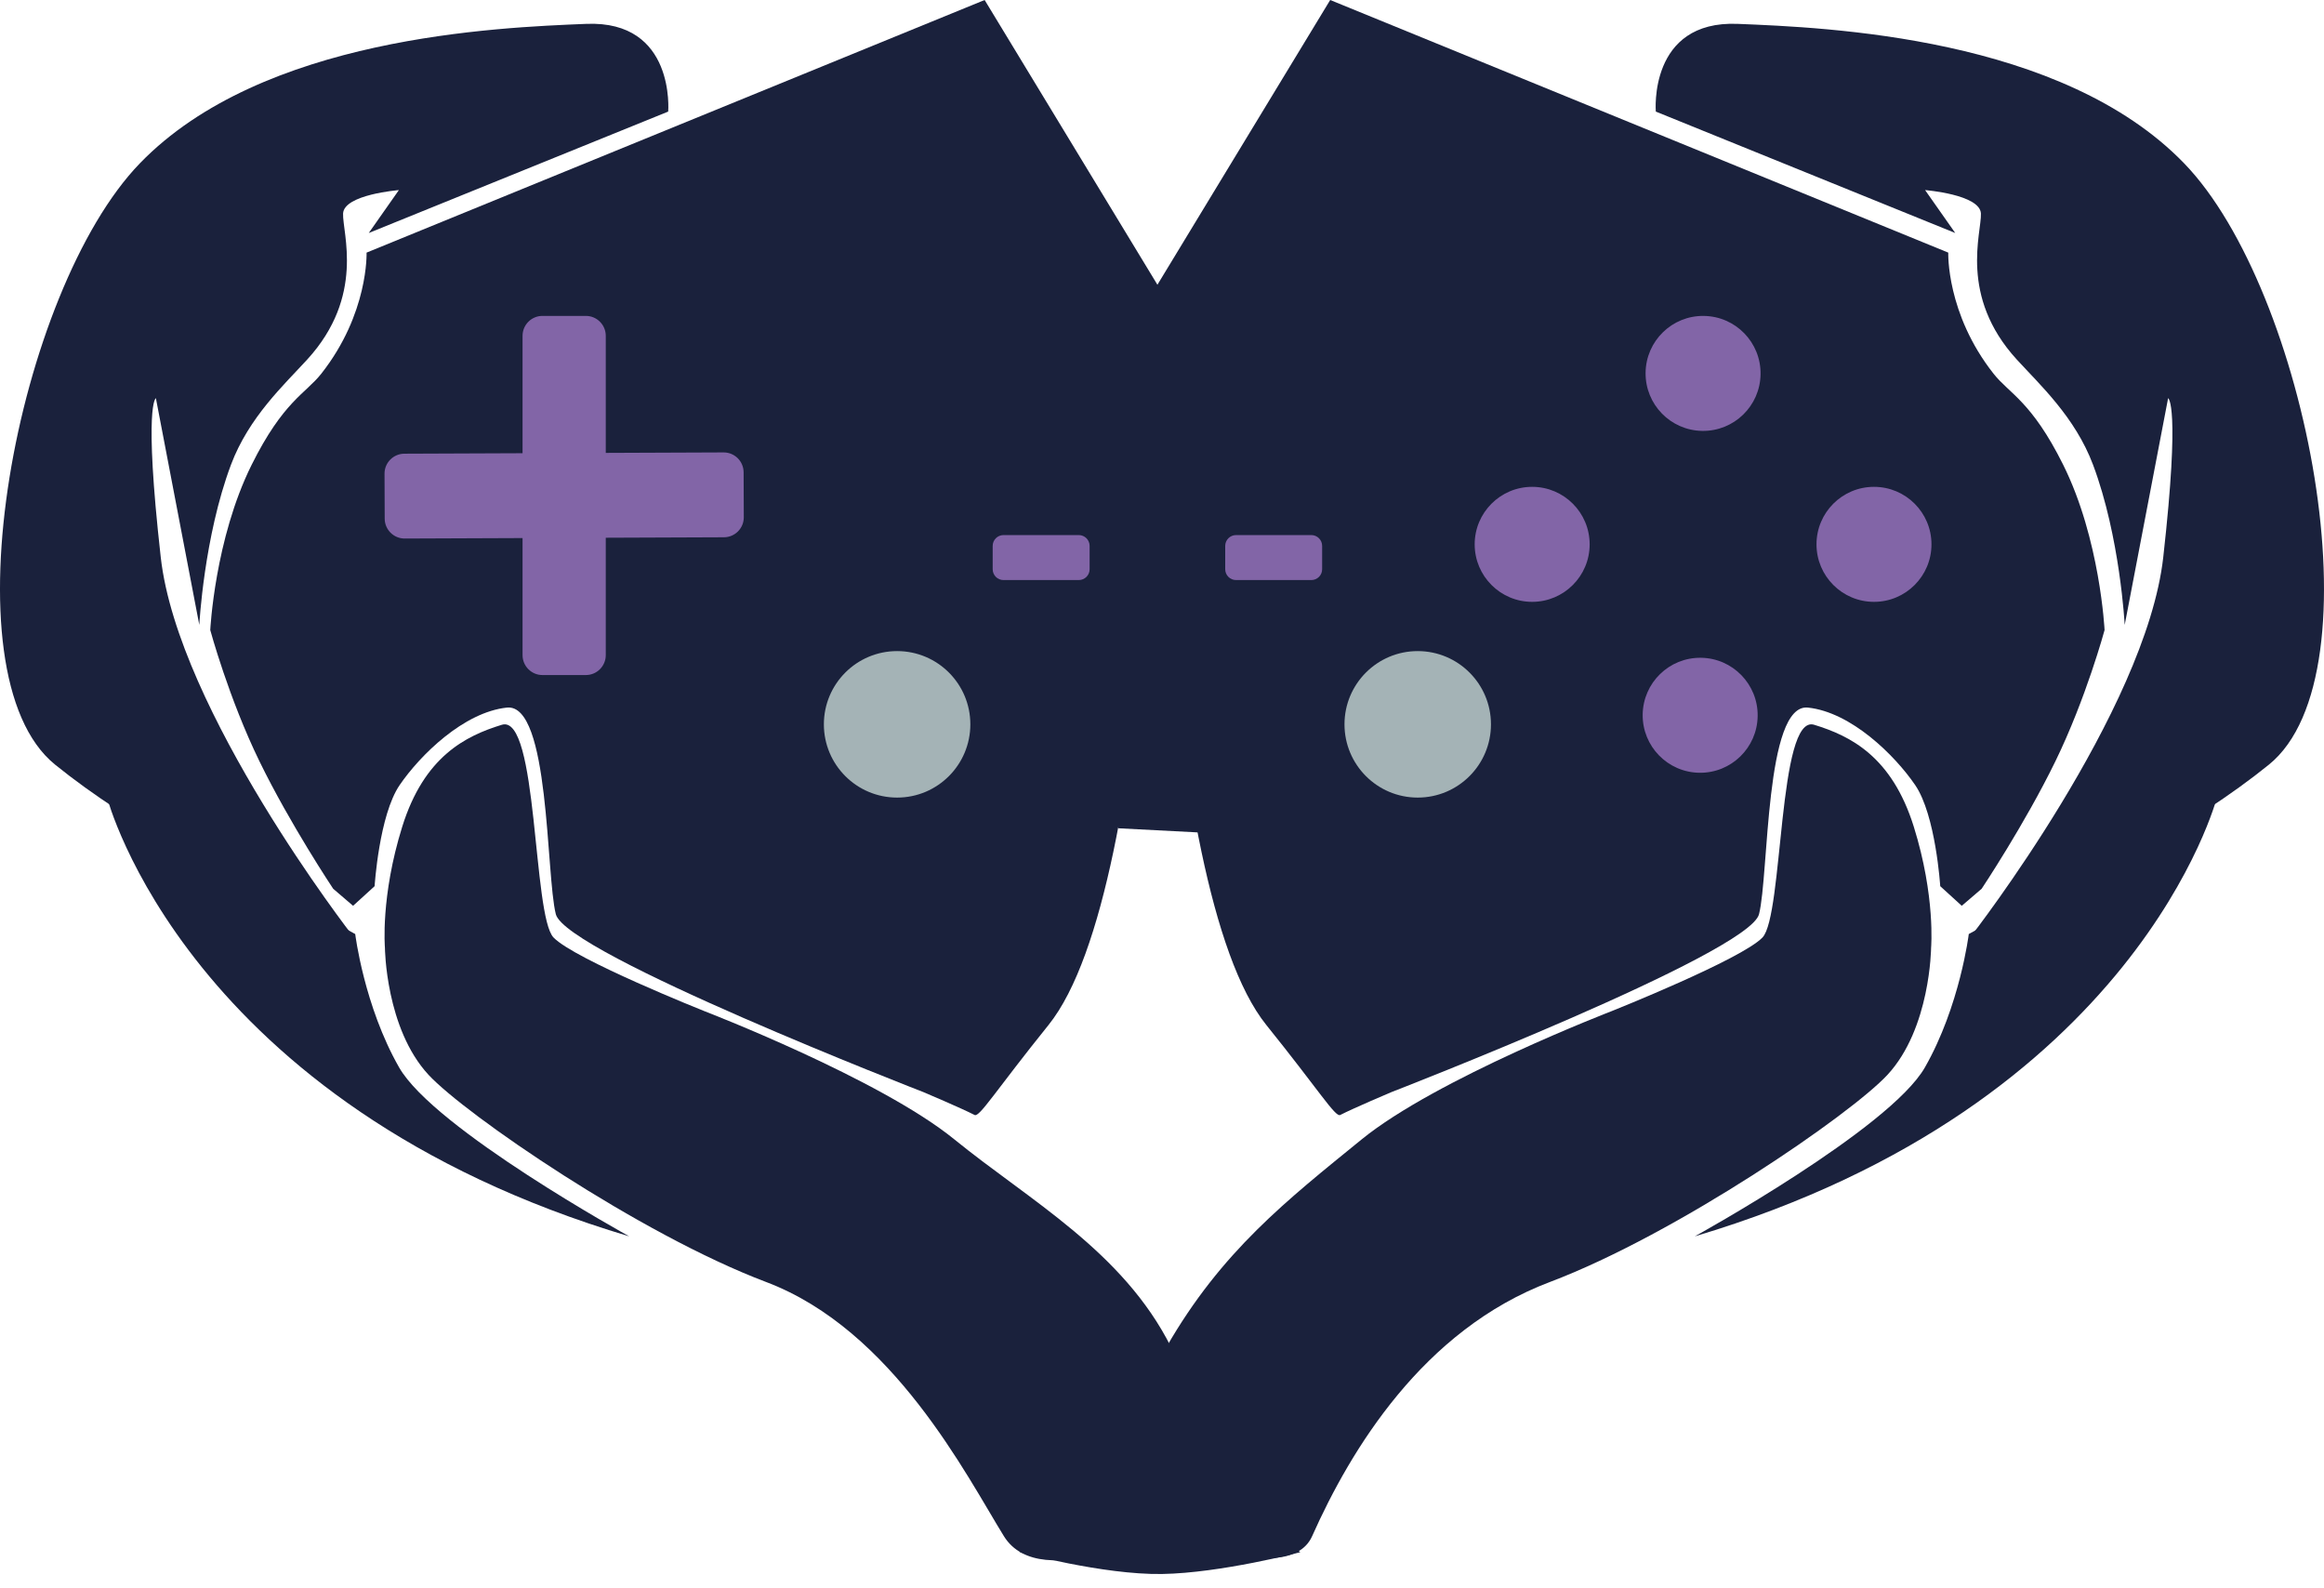 <svg width="120" height="82" viewBox="0 0 120 82" fill="none" xmlns="http://www.w3.org/2000/svg">
<path d="M51.835 79.306C49.909 76.192 46.116 68.663 39.563 66.188C33.01 63.712 24.02 57.53 22.129 55.492C19.906 53.095 19.876 48.933 19.876 48.933C19.876 48.933 19.64 46.293 20.771 42.674C21.902 39.055 24.039 37.992 25.914 37.418C27.789 36.844 27.496 47.271 28.582 48.401C29.668 49.531 36.37 52.202 36.37 52.202C36.37 52.202 45.423 55.685 49.283 58.827C53.144 61.97 57.973 64.586 60.466 69.543C62.959 74.499 60.466 78.734 60.466 78.734C60.466 78.734 53.76 82.419 51.835 79.306Z" fill="#1A213C"/>
<path d="M67.753 79.306C69.73 74.866 73.471 68.663 80.024 66.188C86.578 63.712 95.568 57.53 97.458 55.492C99.682 53.095 99.712 48.933 99.712 48.933C99.712 48.933 99.948 46.293 98.817 42.674C97.685 39.055 95.549 37.992 93.674 37.418C91.798 36.844 92.091 47.271 91.005 48.401C89.919 49.531 83.217 52.202 83.217 52.202C83.217 52.202 74.165 55.685 70.305 58.827C66.444 61.97 63.081 64.586 60.23 69.543C57.379 74.499 58.901 78.654 58.901 78.654C58.901 78.654 66.454 82.219 67.753 79.306Z" fill="#1A213C"/>
<path d="M52.654 80.136C52.654 80.136 56.96 81.31 60 81.261C63.04 81.212 67.14 80.136 67.14 80.136C67.14 80.136 63.635 77.19 60.013 77.19C56.391 77.19 52.654 80.136 52.654 80.136Z" fill="#1A213C"/>
<path d="M114.469 41.178C114.469 41.178 110.383 57.017 87.511 63.829C87.511 63.829 97.584 58.279 99.393 55.106C101.204 51.933 101.658 48.222 101.658 48.222" fill="#1A213C"/>
<path d="M101.808 48.288C101.808 48.288 110.81 36.702 111.7 28.768C112.59 20.834 111.951 20.556 111.951 20.556L109.709 32.263C109.709 32.263 109.472 27.717 108.074 23.994C107.149 21.533 105.326 19.862 104.134 18.558C101.138 15.282 102.325 12.013 102.285 11.026C102.244 10.039 99.403 9.814 99.403 9.814L100.959 12.029L85.498 5.761C85.498 5.761 85.106 1.044 89.726 1.232C94.346 1.421 106.456 1.894 112.781 8.435C119.108 14.975 122.937 34.793 117.157 39.475C115.205 41.057 112.82 42.576 110.517 43.893C106.004 46.477 101.808 48.288 101.808 48.288Z" fill="#1A213C"/>
<path d="M5.531 41.178C5.531 41.178 9.617 57.017 32.489 63.829C32.489 63.829 22.416 58.279 20.607 55.106C18.796 51.933 18.342 48.222 18.342 48.222" fill="#1A213C"/>
<path d="M18.192 48.288C18.192 48.288 9.19 36.702 8.3 28.768C7.41 20.834 8.049 20.556 8.049 20.556L10.291 32.263C10.291 32.263 10.528 27.717 11.926 23.994C12.851 21.533 14.674 19.862 15.866 18.558C18.862 15.282 17.675 12.013 17.715 11.026C17.756 10.039 20.596 9.814 20.596 9.814L19.041 12.029L34.502 5.761C34.502 5.761 34.894 1.044 30.274 1.232C25.654 1.421 13.544 1.894 7.219 8.435C0.892 14.975 -2.937 34.793 2.843 39.475C4.795 41.057 7.18 42.576 9.483 43.893C13.996 46.477 18.192 48.288 18.192 48.288Z" fill="#1A213C"/>
<path d="M68.685 0L100.599 13.042C100.599 13.042 100.486 16.186 102.939 19.295C103.751 20.325 104.9 20.715 106.532 23.994C108.441 27.828 108.67 32.528 108.67 32.528C108.67 32.528 107.717 36.05 106.13 39.304C104.543 42.559 102.323 45.884 102.323 45.884L101.296 46.764L100.184 45.751C100.184 45.751 99.953 42.081 98.889 40.528C97.826 38.975 95.578 36.767 93.353 36.531C91.128 36.295 91.343 45.166 90.827 47.198C90.311 49.23 71.84 56.385 71.84 56.385C71.84 56.385 69.897 57.207 69.202 57.564C68.951 57.693 68.096 56.281 65.391 52.923C59.608 45.744 59.553 15.047 59.553 15.047" fill="#1A213C"/>
<path d="M50.842 0L18.928 13.042C18.928 13.042 19.04 16.186 16.588 19.295C15.775 20.325 14.627 20.715 12.995 23.994C11.086 27.828 10.857 32.528 10.857 32.528C10.857 32.528 11.81 36.05 13.397 39.304C14.984 42.559 17.204 45.884 17.204 45.884L18.231 46.764L19.343 45.751C19.343 45.751 19.574 42.081 20.638 40.528C21.701 38.975 23.949 36.767 26.174 36.531C28.398 36.295 28.184 45.166 28.7 47.198C29.216 49.23 47.687 56.385 47.687 56.385C47.687 56.385 49.63 57.207 50.325 57.564C50.576 57.693 51.431 56.281 54.136 52.923C59.919 45.744 59.974 15.047 59.974 15.047" fill="#1A213C"/>
<path d="M57.746 42.762L62.071 42.986L60.107 21.46L56.498 31.264L57.746 42.762Z" fill="#1A213C"/>
<path d="M63.264 28.185C63.264 27.875 63.515 27.624 63.824 27.624H67.709C68.019 27.624 68.269 27.875 68.269 28.185V29.387C68.269 29.697 68.019 29.947 67.709 29.947H63.824C63.515 29.947 63.264 29.697 63.264 29.387V28.185Z" fill="#8265A7"/>
<path d="M51.257 28.185C51.257 27.875 51.508 27.624 51.818 27.624H55.703C56.012 27.624 56.263 27.875 56.263 28.185V29.387C56.263 29.697 56.012 29.947 55.703 29.947H51.818C51.508 29.947 51.257 29.697 51.257 29.387V28.185Z" fill="#8265A7"/>
<path d="M37.364 23.357C37.932 23.355 38.395 23.814 38.397 24.383L38.406 26.704C38.408 27.273 37.95 27.735 37.381 27.738L20.897 27.803C20.329 27.805 19.867 27.346 19.864 26.778L19.855 24.456C19.853 23.888 20.312 23.425 20.88 23.423L37.364 23.357Z" fill="#8265A7"/>
<path d="M26.982 17.338C26.982 16.77 27.442 16.309 28.011 16.309H30.25C30.819 16.309 31.279 16.77 31.279 17.338V33.822C31.279 34.39 30.819 34.851 30.25 34.851H28.011C27.442 34.851 26.982 34.39 26.982 33.822V17.338Z" fill="#8265A7"/>
<path d="M69.423 37.395C69.423 35.307 71.115 33.614 73.204 33.614C75.293 33.614 76.986 35.307 76.986 37.395C76.986 39.484 75.293 41.177 73.204 41.177C71.115 41.177 69.423 39.484 69.423 37.395Z" fill="#A4B3B6"/>
<path d="M76.145 28.103C76.145 26.463 77.474 25.134 79.113 25.134C80.753 25.134 82.082 26.463 82.082 28.103C82.082 29.742 80.753 31.072 79.113 31.072C77.474 31.072 76.145 29.742 76.145 28.103Z" fill="#8265A7"/>
<path d="M90.757 36.968C90.735 38.607 89.388 39.919 87.748 39.896C86.109 39.873 84.798 38.526 84.82 36.887C84.843 35.247 86.19 33.937 87.83 33.959C89.469 33.981 90.78 35.329 90.757 36.968Z" fill="#8265A7"/>
<path d="M90.907 19.319C90.885 20.958 89.538 22.269 87.898 22.246C86.259 22.224 84.948 20.877 84.97 19.237C84.993 17.598 86.34 16.287 87.979 16.31C89.619 16.332 90.93 17.68 90.907 19.319Z" fill="#8265A7"/>
<path d="M93.795 28.103C93.795 26.463 95.124 25.134 96.764 25.134C98.403 25.134 99.732 26.463 99.732 28.103C99.732 29.742 98.403 31.072 96.764 31.072C95.124 31.072 93.795 29.742 93.795 28.103Z" fill="#8265A7"/>
<path d="M42.541 37.395C42.541 35.307 44.234 33.614 46.323 33.614C48.411 33.614 50.104 35.307 50.104 37.395C50.104 39.484 48.411 41.177 46.323 41.177C44.234 41.177 42.541 39.484 42.541 37.395Z" fill="#A4B3B6"/>
</svg>
